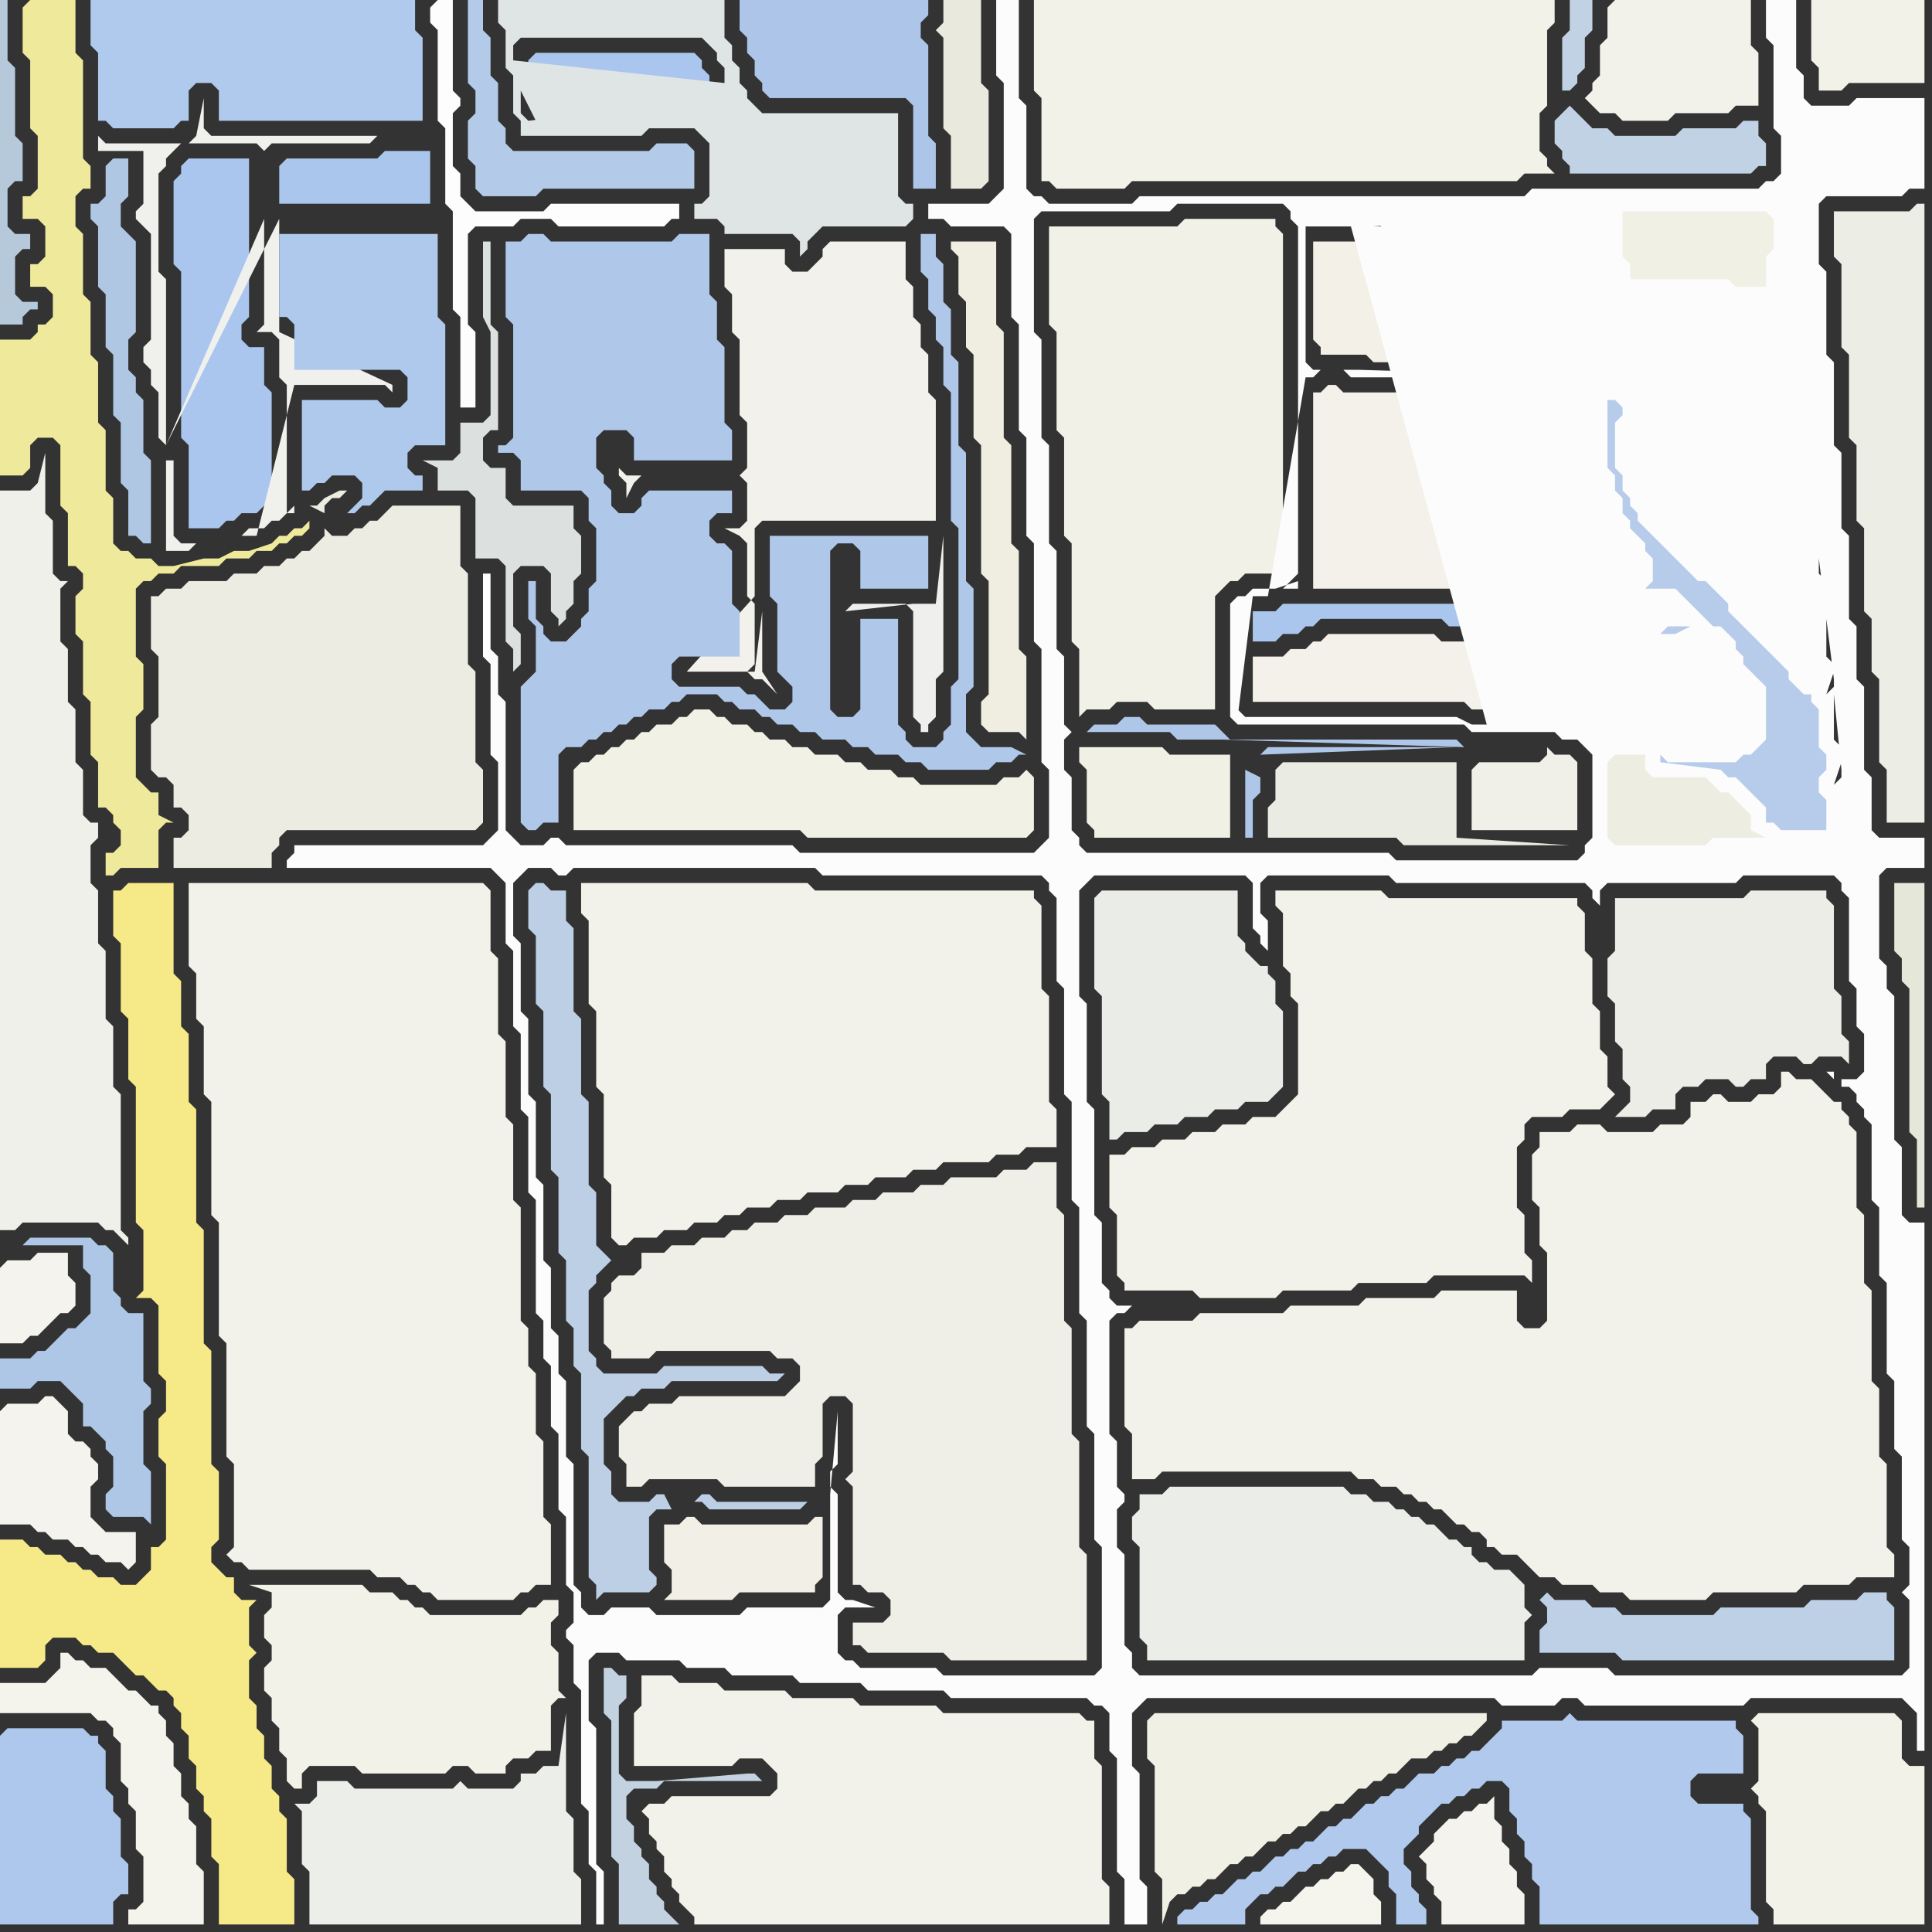 <svg width="256" height="256" xmlns="http://www.w3.org/2000/svg"><rect width="100%" height="100%" fill="#333333" stroke="none"/><script> 
var tempColor;
function hoverPath(evt){
obj = evt.target;
tempColor = obj.getAttribute("fill");
obj.setAttribute("fill","red");
//alert(tempColor);
//obj.setAttribute("stroke","red");}
function recoverPath(evt){
obj = evt.target;
obj.setAttribute("fill", tempColor);
//obj.setAttribute("stroke", tempColor);
}</script><path onmouseover="hoverPath(evt)" onmouseout="recoverPath(evt)" fill="rgb(244,243,237)" d="M  0,168l 0,10 3,0 1,-1 1,0 3,-3 1,0 1,-1 0,-3 -1,-1 0,-3 -4,0 -1,1 -3,0 -1,1Z"/>
<path onmouseover="hoverPath(evt)" onmouseout="recoverPath(evt)" fill="rgb(243,242,232)" d="M  36,212l 0,1 -1,1 0,3 1,1 0,2 -1,1 0,3 1,1 0,3 1,1 0,3 1,1 0,3 1,1 1,0 0,-2 1,-1 6,0 1,1 11,0 1,-1 2,0 1,1 4,0 0,-1 1,-1 2,0 1,-1 2,0 0,-6 1,-1 1,0 -1,-1 0,-5 -1,-1 0,-3 1,-1 0,-2 -2,0 -1,1 -1,0 -1,1 -12,0 -1,-1 -1,0 -1,-1 -1,0 -1,-1 -3,0 -1,-1 -15,0 3,1Z"/>
<path onmouseover="hoverPath(evt)" onmouseout="recoverPath(evt)" fill="rgb(170,198,238)" d="M  70,8l 0,2 1,1 0,3 11,0 1,-1 10,0 1,-1 0,-2 -1,-1 0,-1 -1,-1 -21,0 -1,1Z"/>
<path onmouseover="hoverPath(evt)" onmouseout="recoverPath(evt)" fill="rgb(239,239,232)" d="M  83,188l 0,0 -1,1 0,4 1,1 0,3 2,0 1,-1 9,0 1,1 12,0 0,-3 1,-1 0,-7 1,-1 2,0 1,1 0,9 -1,1 1,1 0,13 1,0 1,1 2,0 1,1 0,2 -1,1 -4,0 0,3 1,0 1,1 10,0 1,1 18,0 0,-14 -1,-1 0,-14 -1,-1 0,-14 -1,-1 0,-14 -1,-1 0,-6 -3,0 -1,1 -3,0 -1,1 -6,0 -1,1 -3,0 -1,1 -4,0 -1,1 -3,0 -1,1 -4,0 -1,1 -3,0 -1,1 -3,0 -1,1 -2,0 -1,1 -3,0 -1,1 -3,0 -1,1 -3,0 0,2 -1,1 -2,0 -1,1 0,1 -1,1 0,6 1,1 0,1 5,0 1,-1 15,0 1,1 2,0 1,1 0,2 -1,1 -1,1 -14,0 -1,1 -3,0 -1,1 -1,0 -1,1Z"/>
<path onmouseover="hoverPath(evt)" onmouseout="recoverPath(evt)" fill="rgb(243,242,234)" d="M  85,240l 0,0 1,1 0,2 1,1 0,1 1,1 0,2 1,1 0,1 1,1 0,1 1,1 1,1 0,1 55,0 0,-5 -1,-1 0,-15 -1,-1 0,-5 -1,0 -1,-1 -18,0 -1,-1 -10,0 -1,-1 -8,0 -1,-1 -8,0 -1,-1 -5,0 -1,-1 -4,0 0,4 -1,1 0,7 13,0 1,-1 3,0 1,1 1,1 0,2 -1,1 -13,0 -1,1 -2,0 -1,1Z"/>
<path onmouseover="hoverPath(evt)" onmouseout="recoverPath(evt)" fill="rgb(239,238,224)" d="M  127,32l -1,0 0,1 1,1 0,5 1,1 0,6 1,1 0,11 1,1 0,17 1,1 0,15 -1,1 0,3 1,1 4,0 1,1 0,-11 -1,-1 0,-13 -1,-1 0,-13 -1,-1 0,-14 -1,-1 0,-11Z"/>
<path onmouseover="hoverPath(evt)" onmouseout="recoverPath(evt)" fill="rgb(242,241,232)" d="M  139,32l 0,11 1,1 0,13 1,1 0,13 1,1 0,13 1,1 0,9 1,-1 3,0 1,-1 4,0 1,1 8,0 0,-15 1,-1 1,-1 1,0 1,-1 4,0 1,-1 0,-44 -1,-1 0,-1 -12,0 -1,1 -17,0Z"/>
<path onmouseover="hoverPath(evt)" onmouseout="recoverPath(evt)" fill="rgb(234,236,232)" d="M  145,120l 0,11 1,1 0,13 1,1 0,5 1,0 1,-1 3,0 1,-1 3,0 1,-1 3,0 1,-1 3,0 1,-1 3,0 1,-1 1,-1 0,-10 -1,-1 0,-3 -1,-1 0,-1 -1,0 -1,-1 -1,-1 0,-1 -1,-1 0,-6 -18,0 -1,1Z"/>
<path onmouseover="hoverPath(evt)" onmouseout="recoverPath(evt)" fill="rgb(243,241,233)" d="M  167,87l -1,0 0,6 28,0 1,1 8,0 1,1 13,0 1,1 10,0 1,1 0,2 1,-1 1,0 1,-1 0,-5 -1,-1 0,0 -1,-1 -1,-1 0,-1 -1,-1 0,-1 -1,-1 -3,0 -1,1 -6,0 -1,-1 0,-2 1,-1 2,0 1,-1 2,0 -1,-1 -7,0 -1,-1 0,-2 1,-1 3,0 0,-1 -1,-1 0,-1 -1,-1 -1,-1 0,-1 -1,-1 0,-2 -1,-1 0,-2 -1,-1 0,-11 -33,0 -1,-1 -1,0 -1,1 -1,0 0,26 25,0 1,1 1,0 1,1 2,0 1,1 1,0 1,1 1,0 1,1 1,0 1,1 1,0 1,1 0,3 -1,1 -2,0 -1,1 -2,0 -1,-1 -3,0 -1,-1 -2,0 -1,-1 -1,0 -1,-1 -1,0 -1,-1 -4,0 -1,-1 -14,0 -1,1 -1,0 -1,1 -2,0 -1,1Z"/>
<path onmouseover="hoverPath(evt)" onmouseout="recoverPath(evt)" fill="rgb(189,208,230)" d="M  204,212l 0,0 1,1 0,2 -1,1 0,3 10,0 1,1 36,0 0,-7 -1,-1 0,-1 -3,0 -1,1 -6,0 -1,1 -11,0 -1,1 -12,0 -1,-1 -3,0 -1,-1 -4,0 -1,-1 -1,1Z"/>
<path onmouseover="hoverPath(evt)" onmouseout="recoverPath(evt)" fill="rgb(240,240,234)" d="M  0,81l 0,82 2,0 1,-1 10,0 1,1 1,0 1,1 1,1 0,-1 -1,-1 0,-18 -1,-1 0,-8 -1,-1 0,-9 -1,-1 0,-7 -1,-1 0,-5 1,-1 0,-2 -1,0 -1,-1 0,-6 -1,-1 0,-7 -1,-1 0,-7 -1,-1 0,-7 1,-1 -1,0 -1,-1 0,-7 -1,-1 0,-8 -1,4 0,0 -1,1 -4,0Z"/>
<path onmouseover="hoverPath(evt)" onmouseout="recoverPath(evt)" fill="rgb(174,199,231)" d="M  1,180l -1,0 0,4 4,0 1,-1 3,0 1,1 1,1 1,1 0,3 1,0 1,1 1,1 0,1 1,1 0,4 -1,1 0,2 1,1 4,0 1,1 0,-7 -1,-1 0,-7 1,-1 0,-2 -1,-1 0,-9 -2,0 -1,-1 0,-1 -1,-1 0,-5 -1,-1 -1,0 -1,-1 -8,0 -1,1 8,0 0,3 1,1 0,5 -1,1 -1,1 -1,0 -1,1 -1,1 -1,1 -1,0 -1,1Z"/>
<path onmouseover="hoverPath(evt)" onmouseout="recoverPath(evt)" fill="rgb(239,233,156)" d="M  3,1l 0,6 1,1 0,9 1,1 0,7 -1,1 -1,0 0,3 2,0 1,1 0,4 -1,1 -1,0 0,3 2,0 1,1 0,3 -1,1 -1,0 0,1 -1,1 -4,0 0,18 3,0 1,-1 0,-3 1,-1 2,0 1,1 0,8 1,1 0,7 1,0 1,1 0,2 -1,1 0,5 1,1 0,7 1,1 0,7 1,1 0,6 1,0 1,1 0,1 1,1 0,2 -1,1 -1,0 0,3 1,0 1,-1 5,0 0,-5 1,-1 1,0 -2,-1 0,-3 -1,0 -1,-1 -1,-1 0,-8 1,-1 0,-6 -1,-1 0,-9 1,-1 1,0 1,-1 2,0 1,-1 5,0 1,-1 3,0 1,-1 2,0 1,-1 1,0 1,-1 1,0 1,-1 0,-1 -1,1 -1,0 -1,1 -1,0 -1,1 -3,1 -2,0 -2,1 -2,0 -4,1 -2,0 -1,-1 -2,0 -1,-1 -1,0 -1,-1 0,-6 -1,-1 0,-8 -1,-1 0,-8 -1,-1 0,-7 -1,-1 0,-8 -1,-1 0,-4 1,-1 1,0 0,-3 -1,-1 0,-13 -1,-1 0,-7 -6,0 -1,1Z"/>
<path onmouseover="hoverPath(evt)" onmouseout="recoverPath(evt)" fill="rgb(237,236,227)" d="M  40,110l 23,0 1,-1 0,-7 -1,-1 0,-12 -1,-1 0,-12 -1,-1 0,-8 -9,0 -1,1 0,0 -1,1 -1,0 -1,1 -1,0 -1,1 -2,0 -1,-1 0,1 -1,1 -1,1 -1,0 -1,1 -1,0 -1,1 -2,0 -1,1 -3,0 -1,1 -5,0 -1,1 -2,0 -1,1 -1,0 0,7 1,1 0,8 -1,1 0,6 1,1 1,0 1,1 0,3 1,0 1,1 0,2 -1,1 -1,0 0,4 13,0 0,-2 1,-1 0,-1 1,-1 2,0 3,-42 0,-1 1,-1 1,0 1,-1 -1,0 -2,1 -1,1 -1,0 2,1 -3,42Z"/>
<path onmouseover="hoverPath(evt)" onmouseout="recoverPath(evt)" fill="rgb(253,253,253)" d="M  57,1l 0,2 1,1 0,12 1,1 0,10 1,1 0,13 1,1 0,12 2,0 0,-10 -1,-1 0,-12 1,-1 5,0 1,-1 4,0 1,1 14,0 1,-1 1,0 0,-2 -17,0 -1,1 -9,0 -1,-1 -1,-1 0,-3 -1,-1 0,-7 1,-1 0,-1 -1,-1 0,-12 -2,0 -1,1Z"/>
<path onmouseover="hoverPath(evt)" onmouseout="recoverPath(evt)" fill="rgb(179,202,232)" d="M  71,20l -3,0 -1,-1 0,-2 -1,-1 0,-5 -1,-1 0,-5 -1,-1 0,-4 -2,0 0,11 1,1 0,3 -1,1 0,5 1,1 0,3 1,1 7,0 1,-1 20,0 0,-5 -1,-1 -4,0 -1,1Z"/>
<path onmouseover="hoverPath(evt)" onmouseout="recoverPath(evt)" fill="rgb(223,228,228)" d="M  94,21l 0,5 -1,1 -1,0 0,2 3,0 1,1 0,1 9,0 1,1 0,2 1,-1 0,-1 1,-1 1,-1 11,0 1,-1 0,-2 -1,0 -1,-1 0,-11 -18,0 -1,-1 -1,-1 0,-1 -1,-1 0,-2 -1,-1 0,-2 -1,-1 0,-5 -30,0 0,3 1,1 0,5 1,1 0,5 1,1 0,2 16,0 1,-1 6,0 1,1 1,1 0,2 -24,-5 -1,-1 0,-3 2,4 12,0 1,-1 10,0 1,-1 1,-1 0,0 -26,3 24,5 -26,-13 0,-2 1,-1 24,0 1,1 1,1 0,1 1,1 0,2 -28,-3 26,13Z"/>
<path onmouseover="hoverPath(evt)" onmouseout="recoverPath(evt)" fill="rgb(172,197,232)" d="M  120,0l -22,0 0,4 1,1 0,2 1,1 0,2 1,1 0,1 1,1 18,0 1,1 0,11 3,0 0,-6 -1,-1 0,-12 -1,-1 0,-2 1,-1 0,-2Z"/>
<path onmouseover="hoverPath(evt)" onmouseout="recoverPath(evt)" fill="rgb(243,242,233)" d="M  138,0l -1,0 0,12 1,1 0,11 1,0 1,1 9,0 1,-1 51,0 1,-1 4,0 -1,-1 0,-1 -1,-1 0,-5 1,-1 0,-10 1,-1 0,-3Z"/>
<path onmouseover="hoverPath(evt)" onmouseout="recoverPath(evt)" fill="rgb(243,242,234)" d="M  149,153l -2,0 0,7 1,1 0,8 1,1 0,1 9,0 1,1 10,0 1,-1 9,0 1,-1 9,0 1,-1 12,0 1,1 0,-3 -1,-1 0,-5 -1,-1 0,-8 1,-1 0,-2 1,-1 4,0 1,-1 4,0 1,-1 1,-1 -1,-1 0,-4 -1,-1 0,-5 -1,-1 0,-6 -1,-1 0,-5 -1,-1 0,-1 -25,0 -1,-1 -14,0 0,2 1,1 0,7 1,1 0,3 1,1 0,12 -1,1 -1,1 -1,1 -3,0 -1,1 -3,0 -1,1 -3,0 -1,1 -3,0 -1,1 -3,0 -1,1Z"/>
<path onmouseover="hoverPath(evt)" onmouseout="recoverPath(evt)" fill="rgb(243,242,234)" d="M  150,176l -1,0 0,13 1,1 0,6 3,0 1,-1 25,0 1,1 2,0 1,1 2,0 1,1 1,0 1,1 1,0 1,1 1,0 1,1 1,1 1,0 1,1 1,0 1,1 0,1 1,0 1,1 2,0 1,1 1,1 1,1 2,0 1,1 4,0 1,1 3,0 1,1 10,0 1,-1 11,0 1,-1 6,0 1,-1 5,0 0,-3 -1,-1 0,-11 -1,-1 0,-9 -1,-1 0,-12 -1,-1 0,-9 -1,-1 0,-10 -1,-1 0,-1 -1,-1 0,-1 -1,0 -1,-1 -1,-1 -1,-1 -2,0 -1,-1 -1,0 0,2 -1,1 -2,0 -1,1 -3,0 -1,-1 -1,0 -1,1 -2,0 0,2 -1,1 -3,0 -1,1 -6,0 -1,-1 -3,0 -1,1 -4,0 0,2 -1,1 0,6 1,1 0,5 1,1 0,9 -1,1 -2,0 -1,-1 0,-4 -10,0 -1,1 -9,0 -1,1 -9,0 -1,1 -11,0 -1,1 -7,0 -1,1Z"/>
<path onmouseover="hoverPath(evt)" onmouseout="recoverPath(evt)" fill="rgb(242,240,231)" d="M  175,32l -1,0 0,13 1,1 0,1 6,0 1,1 29,0 0,-3 -1,-1 0,-1 -6,0 -1,1 -15,0 -1,-1 0,-2 1,-1 9,0 1,-1 10,0 1,-1 0,-6 -1,-1 0,-2 -23,0 0,2 -1,1Z"/>
<path onmouseover="hoverPath(evt)" onmouseout="recoverPath(evt)" fill="rgb(243,242,234)" d="M  213,1l 0,4 -1,1 0,4 -1,1 0,1 -1,1 1,1 1,1 2,0 1,1 6,0 1,-1 7,0 1,-1 3,0 0,-7 -1,-1 0,-6 -18,0 -1,1Z"/>
<path onmouseover="hoverPath(evt)" onmouseout="recoverPath(evt)" fill="rgb(243,241,232)" d="M  218,52l -2,0 1,1 0,3 -1,1 0,4 1,1 0,2 1,1 0,1 1,1 0,1 1,1 1,1 1,1 1,1 1,1 1,1 1,1 1,0 1,1 1,1 1,1 1,1 0,1 1,1 1,1 1,1 1,1 1,1 1,1 1,1 1,1 0,1 1,1 1,0 0,-1 -1,-1 0,-10 -1,-1 0,-10 -1,-1 0,-10 -1,-1 0,-9 -1,-1 0,-3 -1,1 -4,0 -1,-1 -8,0 -1,1 -3,0 -1,1 -1,0 0,3 5,0 1,1 0,2 -1,1 -2,0 -1,1Z"/>
<path onmouseover="hoverPath(evt)" onmouseout="recoverPath(evt)" fill="rgb(182,201,219)" d="M  0,10l 0,33 3,0 0,-1 1,-1 1,0 0,-1 -2,0 -1,-1 0,-5 1,-1 1,0 0,-2 -2,0 -1,-1 0,-5 1,-1 1,0 0,-5 -1,-1 0,-9 -1,-1 0,-8 -1,0Z"/>
<path onmouseover="hoverPath(evt)" onmouseout="recoverPath(evt)" fill="rgb(246,233,135)" d="M  0,206l 0,15 5,0 1,-1 0,-2 1,-1 3,0 1,1 1,0 1,1 2,0 1,1 1,1 1,1 1,0 1,1 1,1 1,0 1,1 0,1 1,1 0,2 1,1 0,3 1,1 0,3 1,1 0,2 1,1 0,5 1,1 0,8 10,0 0,-6 -1,-1 0,-7 -1,-1 0,-2 -1,-1 0,-3 -1,-1 0,-3 -1,-1 0,-3 -1,-1 0,-5 1,-1 -1,-1 0,-5 1,-1 -2,0 -1,-1 0,-2 -1,0 -1,-1 -1,-1 0,-2 1,-1 0,-9 -1,-1 0,-15 -1,-1 0,-15 -1,-1 0,-15 -1,-1 0,-9 -1,-1 0,-6 -1,-1 0,-12 -6,0 -1,1 -1,0 0,6 1,1 0,9 1,1 0,8 1,1 0,18 1,1 0,8 -1,1 2,0 1,1 0,9 1,1 0,4 -1,1 0,5 1,1 0,10 -1,1 -1,0 0,3 -1,1 -1,1 -2,0 -1,-1 -2,0 -1,-1 -1,0 -1,-1 -1,0 -1,-1 -2,0 -1,-1 -1,0 -1,-1 -3,0Z"/>
<path onmouseover="hoverPath(evt)" onmouseout="recoverPath(evt)" fill="rgb(174,200,237)" d="M  0,230l 0,25 15,0 0,-3 1,-1 1,0 0,-4 -1,-1 0,-5 -1,-1 0,-2 -1,-1 0,-5 -1,-1 0,-1 -1,0 -1,-1 -10,0 -1,1Z"/>
<path onmouseover="hoverPath(evt)" onmouseout="recoverPath(evt)" fill="rgb(170,198,238)" d="M  24,46l 0,12 1,1 0,11 4,0 1,-1 1,0 1,-1 2,0 1,-1 1,0 0,-15 -1,-1 0,-5 -2,0 -1,-1 0,-2 1,-1 0,-21 -8,0 -1,1 0,1 -1,1 0,11 1,1Z"/>
<path onmouseover="hoverPath(evt)" onmouseout="recoverPath(evt)" fill="rgb(244,243,236)" d="M  26,255l 1,0 0,-7 -1,-1 0,-5 -1,-1 0,-2 -1,-1 0,-3 -1,-1 0,-3 -1,-1 0,-2 -1,-1 0,-1 -1,0 -2,-2 -1,0 -1,-1 -1,-1 -1,-1 -2,0 -1,-1 -1,0 -1,-1 -1,0 0,2 -1,1 -1,1 -6,0 0,4 12,0 1,1 1,0 1,1 0,1 1,1 0,5 1,1 0,2 1,1 0,5 1,1 0,6 -1,1 -1,0 0,2Z"/>
<path onmouseover="hoverPath(evt)" onmouseout="recoverPath(evt)" fill="rgb(171,198,236)" d="M  37,22l 0,5 20,0 0,-7 -6,0 -1,1 -12,0 -1,1Z"/>
<path onmouseover="hoverPath(evt)" onmouseout="recoverPath(evt)" fill="rgb(242,241,230)" d="M  76,102l 0,8 30,0 1,1 29,0 1,-1 0,-7 -1,-1 0,0 -1,1 -2,0 -1,1 -10,0 -1,-1 -2,0 -1,-1 -3,0 -1,-1 -2,0 -1,-1 -3,0 -1,-1 -2,0 -1,-1 -2,0 -1,-1 -1,0 -1,-1 -2,0 -1,-1 -1,0 -1,-1 -2,0 -1,1 -1,0 -1,1 -2,0 -1,1 -1,0 -1,1 -1,0 -1,1 -1,0 -1,1 -1,0 -1,1 -1,0 -1,1Z"/>
<path onmouseover="hoverPath(evt)" onmouseout="recoverPath(evt)" fill="rgb(194,210,224)" d="M  82,250l 0,5 8,0 -1,-1 0,0 -1,-1 0,-1 -1,-1 0,-1 -1,-1 0,-2 -1,-1 0,-1 -1,-1 0,-2 -1,-1 0,-3 1,-1 3,0 1,-1 13,0 -1,-1 -1,0 -12,1 -4,0 -1,-1 0,-9 1,-1 0,-3 -1,0 -1,-1 -1,0 0,6 1,1 0,18 1,1Z"/>
<path onmouseover="hoverPath(evt)" onmouseout="recoverPath(evt)" fill="rgb(242,241,235)" d="M  98,46l 0,9 1,1 0,6 -1,1 0,0 1,1 0,5 -1,1 -2,0 2,1 0,0 1,1 0,7 1,1 0,8 -1,1 0,0 1,1 1,0 1,1 1,1 -2,-3 0,-8 -1,8 -9,0 9,-10 0,-9 1,-1 23,0 0,-16 -1,-1 0,-5 -1,-1 0,-3 -1,-1 0,-4 -1,-1 0,-5 -10,0 -1,1 0,1 -1,1 -1,1 -2,0 -1,-1 0,-2 -8,0 0,5 1,1 0,5 1,1 0,1 -13,17 -2,0 -1,-1 0,1 1,1 0,2 1,-2 1,-1 13,-17Z"/>
<path onmouseover="hoverPath(evt)" onmouseout="recoverPath(evt)" fill="rgb(239,240,237)" d="M  112,81l 0,0 1,-1 7,0 1,1 0,14 1,1 0,1 1,0 0,-1 1,-1 0,-5 1,-1 0,-18 -1,9 -3,0 -9,1Z"/>
<path onmouseover="hoverPath(evt)" onmouseout="recoverPath(evt)" fill="rgb(241,240,228)" d="M  144,106l 0,3 1,1 0,1 18,0 0,-11 -8,0 -1,-1 -11,0 0,2 1,1Z"/>
<path onmouseover="hoverPath(evt)" onmouseout="recoverPath(evt)" fill="rgb(234,237,232)" d="M  151,200l 0,0 -1,1 0,3 1,1 0,12 1,1 0,2 50,0 0,-5 1,-1 -1,-1 0,-3 -1,-1 -1,-1 -2,0 -1,-1 -1,0 -1,-1 0,-1 -1,0 -1,-1 -1,0 -1,-1 -1,-1 -1,0 -1,-1 -1,0 -1,-1 -1,0 -1,-1 -2,0 -1,-1 -2,0 -1,-1 -23,0 -1,1 -3,0Z"/>
<path onmouseover="hoverPath(evt)" onmouseout="recoverPath(evt)" fill="rgb(241,240,229)" d="M  152,230l 0,3 1,1 0,14 1,1 0,6 1,-3 1,-1 1,0 1,-1 1,0 1,-1 1,0 2,-2 1,0 1,-1 1,0 1,-1 1,-1 1,0 1,-1 1,0 1,-1 1,0 1,-1 1,-1 1,0 1,-1 1,0 1,-1 1,-1 1,0 1,-1 1,0 1,-1 1,0 1,-1 1,-1 2,0 1,-1 1,0 1,-1 1,0 1,-1 1,0 1,-1 1,-1 0,-1 -44,0 -1,1Z"/>
<path onmouseover="hoverPath(evt)" onmouseout="recoverPath(evt)" fill="rgb(176,201,237)" d="M  156,254l 0,1 9,0 0,-2 1,-1 1,-1 1,0 1,-1 1,0 1,-1 1,-1 1,0 1,-1 1,0 1,-1 1,0 1,-1 3,0 1,1 1,1 1,1 0,2 1,1 0,4 4,0 0,-2 -1,-1 0,-1 -1,-1 0,-2 -1,-1 0,-2 1,-1 1,-1 0,-1 1,-1 1,-1 1,-1 1,0 1,-1 1,0 1,-1 1,0 1,-1 2,0 1,1 0,3 1,1 0,2 1,1 0,2 1,1 0,2 1,1 0,5 29,0 0,-1 -1,-1 0,-12 -1,-1 0,-1 -6,0 -1,-1 0,-2 1,-1 6,0 0,-5 -1,-1 0,-1 -21,0 -1,-1 -1,1 -8,0 0,1 -1,1 -1,1 -1,1 -1,0 -1,1 -1,0 -1,1 -1,0 -1,1 -2,0 -1,1 -1,1 -1,0 -1,1 -1,0 -1,1 -1,0 -1,1 -1,1 -1,0 -1,1 -1,0 -1,1 -1,1 -1,0 -1,1 -1,0 -1,1 -1,0 -1,1 -1,1 -1,0 -1,1 -1,0 -1,1 -1,1 -1,0 -1,1 -1,0 -1,1 -1,0 -1,1Z"/>
<path onmouseover="hoverPath(evt)" onmouseout="recoverPath(evt)" fill="rgb(171,198,236)" d="M  167,81l -1,0 0,4 3,0 1,-1 2,0 1,-1 1,0 1,-1 16,0 1,1 4,0 1,1 1,0 1,1 1,0 1,1 2,0 1,1 3,0 1,1 1,-1 2,0 0,-1 -1,0 -1,-1 -1,0 -1,-1 -1,0 -1,-1 -1,0 -1,-1 -2,0 -1,-1 -1,0 -1,-1 -28,0 -1,1Z"/>
<path onmouseover="hoverPath(evt)" onmouseout="recoverPath(evt)" fill="rgb(245,244,237)" d="M  167,254l 0,1 16,0 0,-3 -1,-1 0,-2 -1,-1 -1,-1 -1,0 -1,1 -1,0 -1,1 -1,0 -1,1 -1,0 -1,1 -1,1 -1,0 -1,1 -1,0 -1,1Z"/>
<path onmouseover="hoverPath(evt)" onmouseout="recoverPath(evt)" fill="rgb(234,235,227)" d="M  169,102l 0,4 -1,1 0,4 17,0 1,1 22,0 -15,-1 0,-10 -23,0 -1,1Z"/>
<path onmouseover="hoverPath(evt)" onmouseout="recoverPath(evt)" fill="rgb(244,243,237)" d="M  191,242l -1,1 0,1 -1,1 -1,1 1,1 0,2 1,1 0,1 1,1 0,3 11,0 0,-4 -1,-1 0,-2 -1,-1 0,-2 -1,-1 0,-2 -1,-1 0,-3 -1,1 -1,0 -1,1 -1,0 -1,1 -1,0 -1,1Z"/>
<path onmouseover="hoverPath(evt)" onmouseout="recoverPath(evt)" fill="rgb(240,240,233)" d="M  195,102l 0,8 14,0 0,-9 -1,-1 -2,0 -1,-1 0,1 -1,1 -8,0 -1,1Z"/>
<path onmouseover="hoverPath(evt)" onmouseout="recoverPath(evt)" fill="rgb(173,199,234)" d="M  210,30l 0,0 1,1 0,8 -1,1 -1,1 2,0 1,1 0,1 1,1 0,3 1,0 0,-4 1,-1 1,0 1,-1 3,0 1,-1 10,0 1,1 2,0 1,-1 1,0 0,-5 -2,5 -2,0 -4,-1 -13,0 -1,-1 0,-2 -1,-1 0,-6 -2,0 -1,1 -7,11 -4,0 -1,1 4,0 1,-1 7,-11Z"/>
<path onmouseover="hoverPath(evt)" onmouseout="recoverPath(evt)" fill="rgb(242,242,232)" d="M  233,230l 0,6 -1,1 0,0 1,1 0,1 1,1 0,12 1,1 0,2 20,0 0,-21 -2,0 -1,-1 0,-5 -1,-1 -18,0 -1,1 0,0 1,1Z"/>
<path onmouseover="hoverPath(evt)" onmouseout="recoverPath(evt)" fill="rgb(252,252,252)" d="M  252,222l -38,0 -1,-1 -9,0 -1,1 -52,0 -1,-1 0,-2 -1,-1 0,-12 -1,-1 0,-5 1,-1 0,-1 -1,-1 0,-6 -1,-1 0,-15 1,-1 1,0 1,-1 -2,0 -1,-1 0,-1 -1,-1 0,-8 -1,-1 0,-14 -1,-1 0,-13 -1,-1 0,-14 1,-1 1,-1 20,0 1,1 0,6 1,1 0,1 1,1 0,-4 -1,-1 0,-4 1,-1 16,0 1,1 25,0 1,1 0,1 1,1 0,-2 1,-1 17,0 1,-1 12,0 1,1 0,1 1,1 0,11 1,1 0,5 1,1 0,5 -1,1 -2,0 0,1 1,0 1,1 0,1 1,1 0,1 1,1 0,10 1,1 0,9 1,1 0,12 1,1 0,9 1,1 0,11 1,1 0,5 -1,1 1,1 0,9 -1,1 -9,-79 0,-1 -1,0 1,1 9,79 3,-1 0,-59 -2,0 -1,-1 0,-9 -1,-1 0,-19 -1,-1 0,-3 -1,-1 0,-11 1,-1 5,0 0,-4 -6,0 -1,-1 0,-7 -1,-1 0,-11 -1,-1 0,-7 -1,-1 0,-11 -1,-1 0,-10 -1,-1 0,-11 -1,-1 0,-11 -1,-1 0,-8 1,-1 10,0 1,-1 2,0 0,-12 -9,0 -1,1 -5,0 -1,-1 0,-3 -1,-1 0,-9 -4,0 0,5 1,1 0,11 1,1 0,5 -1,1 -1,0 -1,1 -30,0 -1,1 -51,0 -1,1 -11,0 -1,-1 -1,0 -1,-1 0,-11 -1,-1 0,-13 -3,0 0,10 1,1 0,14 -1,1 -1,1 -8,0 0,2 2,0 1,1 7,0 1,1 0,11 1,1 0,14 1,1 0,13 1,1 0,13 1,1 0,15 1,1 0,9 -1,1 -1,1 -31,0 -1,-1 -30,0 -1,-1 -1,0 -1,1 -3,0 -1,-1 -1,-1 0,-17 -1,-1 0,-5 -1,-1 0,-10 -1,0 0,11 1,1 0,12 1,1 0,9 -1,1 -1,1 -25,0 0,1 -1,1 0,1 27,0 1,1 1,1 0,8 1,1 0,10 1,1 0,10 1,1 0,10 1,1 0,15 1,1 0,5 1,1 0,8 1,1 0,10 1,1 0,9 1,1 0,4 -1,1 0,1 1,1 0,5 1,1 0,15 1,1 0,7 1,1 0,7 1,0 0,-7 -1,-1 0,-18 -1,-1 0,-8 1,-1 3,0 1,1 7,0 1,1 5,0 1,1 8,0 1,1 8,0 1,1 10,0 1,1 18,0 1,1 1,0 1,1 0,5 1,1 0,15 1,1 0,6 3,0 0,-5 -1,-1 0,-14 -1,-1 0,-7 1,-1 1,-1 46,0 1,1 7,0 1,-1 2,0 1,1 21,0 1,-1 20,0 1,1 1,1 0,5 1,0 0,-11 -3,1 -175,-9 0,-2 -1,-1 0,-16 -1,-1 0,-10 -1,-1 0,-5 -1,-1 0,-8 -1,-1 0,-10 -1,-1 0,-10 -1,-1 0,-10 -1,-1 0,-9 -1,-1 0,-7 1,-1 1,-1 3,0 1,1 1,0 1,-1 32,0 1,1 29,0 1,1 0,1 1,1 0,11 1,1 0,14 1,1 0,13 1,1 0,14 1,1 0,14 1,1 0,14 1,1 0,16 -1,1 -20,0 -1,-1 -10,0 -1,-1 -1,0 -1,-1 0,-5 1,-1 4,0 -3,-1 -1,0 -1,-1 0,-13 -1,-1 0,-2 1,-1 0,-7 -1,11 0,14 -1,1 -10,0 -1,1 -11,0 -1,-1 -5,0 -1,1 -2,0 -1,-1 175,9 -114,-194 17,0 1,-1 14,0 1,1 0,1 1,1 0,46 -1,1 -1,1 2,0 0,-1 -3,1 -3,0 -1,1 -1,0 -1,1 0,15 1,1 30,0 1,1 11,0 1,1 2,0 1,1 1,1 0,11 -1,1 0,1 -1,1 -24,0 -1,-1 -40,0 -1,-1 0,-1 -1,-1 0,-7 -1,-1 0,-4 1,-1 -1,-1 0,-9 -1,-1 0,-13 -1,-1 0,-13 -1,-1 0,-13 -1,-1 0,-15 1,-1 114,194 -41,-110 0,0 1,1 1,1 14,0 1,-1 7,0 1,-1 7,0 1,-1 0,0 -33,1 41,110 -8,-112 0,0 8,112 -8,-120 0,1 -1,1 1,-3 0,-2 -1,-1 0,-6 1,10 8,120 -9,-132 0,1 -1,1 1,-3 0,-1 -1,-1 0,-10 -1,-1 0,-10 -1,-1 0,-10 -1,-1 0,-9 -1,-1 0,-10 -1,-1 0,-5 -1,-1 -1,-1 0,0 8,64 9,132 -18,-196 -20,0 -1,1 -29,0 -1,1 0,2 -1,0 52,-4 18,196 -40,-123 1,-1 8,0 1,1 5,0 0,-1 -5,0 -6,-1 -9,0 5,2 40,123 -55,-126 -2,0 -2,-1 -28,0 -1,-1 0,1 2,-16 2,0 5,-29 1,0 1,-1 3,0 1,1 33,0 1,1 1,0 1,-1 2,0 1,-1 -5,0 0,1 -33,-1 -6,0 -1,-1 0,-18 6,0 18,66 55,126Z"/>
<path onmouseover="hoverPath(evt)" onmouseout="recoverPath(evt)" fill="rgb(244,243,237)" d="M  0,187l 0,15 4,0 1,1 1,0 1,1 2,0 1,1 1,0 1,1 1,0 1,1 2,0 1,1 1,-1 0,-4 -4,0 -1,-1 -1,-1 0,-4 1,-1 0,-2 -1,-1 0,-1 -1,-1 -1,0 -1,-1 0,-3 -1,-1 -1,-1 -1,0 -1,1 -4,0 -1,1Z"/>
<path onmouseover="hoverPath(evt)" onmouseout="recoverPath(evt)" fill="rgb(176,199,227)" d="M  14,39l 0,7 1,1 0,8 1,1 0,8 1,1 0,6 1,0 1,1 1,0 0,-11 -1,-1 0,-7 -1,-1 0,-2 -1,-1 0,-4 1,-1 0,-12 -1,-1 -1,-1 0,-3 1,-1 0,-5 -2,0 -1,1 0,4 -1,1 -1,0 0,2 1,1 0,8 1,1Z"/>
<path onmouseover="hoverPath(evt)" onmouseout="recoverPath(evt)" fill="rgb(240,241,236)" d="M  22,59l 0,-22 -1,-1 0,-13 1,-1 0,-1 1,-1 1,-1 -10,0 -1,-1 0,2 6,0 0,7 -1,1 0,1 1,1 1,1 0,14 -1,1 0,2 1,1 0,2 1,1 0,6 1,1 3,-40 9,0 1,1 0,0 1,-1 13,0 1,-1 -22,0 -1,-1 0,-4 -1,5 -1,1 -3,40 1,2 -1,0 0,12 3,0 1,-1 -2,0 -1,-1 0,-10 -1,-2 13,-30 0,14 -1,1 2,0 1,1 0,5 1,1 0,17 1,0 0,-1 -2,2 -1,0 -1,1 -2,0 -1,1 2,0 5,-20 12,0 1,1 0,-1 -15,-7 0,-15Z"/>
<path onmouseover="hoverPath(evt)" onmouseout="recoverPath(evt)" fill="rgb(242,241,234)" d="M  25,119l 0,9 1,1 0,6 1,1 0,9 1,1 0,15 1,1 0,15 1,1 0,15 1,1 0,11 -1,1 1,1 1,0 1,1 16,0 1,1 3,0 1,1 1,0 1,1 1,0 1,1 10,0 1,-1 1,0 1,-1 2,0 0,-8 -1,-1 0,-10 -1,-1 0,-8 -1,-1 0,-5 -1,-1 0,-15 -1,-1 0,-10 -1,-1 0,-10 -1,-1 0,-10 -1,-1 0,-8 -1,-1 -39,0Z"/>
<path onmouseover="hoverPath(evt)" onmouseout="recoverPath(evt)" fill="rgb(176,202,237)" d="M  28,11l 0,0 1,1 0,4 27,0 0,-11 -1,-1 0,-4 -43,0 0,6 1,1 0,9 1,0 1,1 8,0 1,-1 1,0 0,-4 1,-1Z"/>
<path onmouseover="hoverPath(evt)" onmouseout="recoverPath(evt)" fill="rgb(236,238,234)" d="M  40,239l -1,0 1,1 0,7 1,1 0,7 36,0 0,-6 -1,-1 0,-7 -1,-1 0,-13 -1,7 -2,0 -1,1 -2,0 0,1 -1,1 -6,0 -1,-1 -1,1 -13,0 -1,-1 -4,0 0,2 -1,1Z"/>
<path onmouseover="hoverPath(evt)" onmouseout="recoverPath(evt)" fill="rgb(175,201,236)" d="M  47,67l 0,0 -1,1 1,0 1,-1 1,0 1,-1 1,-1 5,0 0,-2 -1,0 -1,-1 0,-2 1,-1 4,0 0,-16 -1,-1 0,-11 -21,0 0,11 1,0 1,1 0,6 14,0 1,1 0,3 -1,1 -2,0 -1,-1 -10,0 0,12 1,0 1,-1 1,0 1,-1 3,0 1,1 0,2 -1,1Z"/>
<path onmouseover="hoverPath(evt)" onmouseout="recoverPath(evt)" fill="rgb(220,225,223)" d="M  67,63l 0,-1 -2,0 -1,-1 0,-3 1,-1 1,0 0,-13 -1,-1 0,-11 -1,0 0,10 1,2 0,11 -1,1 -3,0 0,4 -1,1 -4,0 2,1 0,3 4,0 1,1 0,8 3,0 1,1 0,10 1,1 0,3 1,-1 0,-4 -1,-1 0,-7 1,-1 3,0 1,1 0,5 1,1 0,1 1,-1 0,-1 1,-1 0,-3 1,-1 0,-5 -1,-1 0,-3 -8,0 -1,-1Z"/>
<path onmouseover="hoverPath(evt)" onmouseout="recoverPath(evt)" fill="rgb(175,199,233)" d="M  68,58l 0,0 -1,1 -1,0 0,1 2,0 1,1 0,4 8,0 1,1 0,3 1,1 0,7 -1,1 0,3 -1,1 0,1 -1,1 -1,1 -2,0 -1,-1 0,-1 -1,-1 0,-5 -1,0 0,5 1,1 0,6 -1,1 -1,1 0,18 1,1 1,0 1,-1 2,0 0,-9 1,-1 2,0 1,-1 1,0 1,-1 1,0 1,-1 1,0 1,-1 1,0 1,-1 2,0 1,-1 1,0 1,-1 4,0 1,1 1,0 1,1 2,0 1,1 1,0 1,1 2,0 1,1 2,0 1,1 3,0 1,1 2,0 1,1 3,0 1,1 2,0 1,1 8,0 1,-1 2,0 1,-1 1,0 -2,-1 -4,0 -1,-1 -1,-1 0,-5 1,-1 0,-13 -1,-1 0,-17 -1,-1 0,-11 -1,-1 0,-6 -1,-1 0,-5 -1,-1 0,-3 -2,0 0,5 1,1 0,4 1,1 0,3 1,1 0,5 1,1 0,17 1,1 0,20 -1,1 0,5 -1,1 0,1 -1,1 -3,0 -1,-1 0,-1 -1,-1 0,-14 -5,0 0,12 -1,1 -2,0 -1,-1 0,-21 1,-1 2,0 1,1 0,5 9,0 0,-7 -21,0 0,8 1,1 0,9 1,1 1,1 0,2 -1,1 -2,0 -1,-1 -1,-1 -1,0 -1,-1 -8,0 -1,-1 0,-2 1,-1 8,0 0,-6 -1,-1 0,-7 -1,-1 -1,0 -1,-1 0,-2 1,-1 2,0 0,-3 -11,0 -1,1 0,1 -1,1 -2,0 -1,-1 0,-2 -1,-1 0,-1 -1,-1 0,-4 1,-1 3,0 1,1 0,3 13,0 0,-4 -1,-1 0,-10 -1,-1 0,-5 -1,-1 0,-8 -4,0 -1,1 -16,0 -1,-1 -2,0 -1,1 -2,0 0,10 1,1Z"/>
<path onmouseover="hoverPath(evt)" onmouseout="recoverPath(evt)" fill="rgb(243,242,234)" d="M  77,119l 0,2 1,1 0,11 1,1 0,10 1,1 0,11 1,1 0,7 1,1 1,0 1,-1 3,0 1,-1 3,0 1,-1 3,0 1,-1 2,0 1,-1 3,0 1,-1 3,0 1,-1 4,0 1,-1 3,0 1,-1 4,0 1,-1 3,0 1,-1 6,0 1,-1 3,0 1,-1 4,0 0,-5 -1,-1 0,-14 -1,-1 0,-11 -1,-1 0,-1 -29,0 -1,-1 -30,0Z"/>
<path onmouseover="hoverPath(evt)" onmouseout="recoverPath(evt)" fill="rgb(188,207,229)" d="M  92,199l 1,0 1,1 12,0 1,-1 -12,0 -1,-1 -1,0 -1,1 -3,1 -1,-2 -1,0 -1,1 -4,0 -1,-1 0,-3 -1,-1 0,-6 1,-1 1,-1 1,-1 1,0 1,-1 3,0 1,-1 14,0 1,-1 -2,0 -1,-1 -13,0 -1,1 -7,0 -1,-1 0,-1 -1,-1 0,-8 1,-1 0,-1 1,-1 1,-1 0,0 -1,-1 -1,-1 0,-7 -1,-1 0,-11 -1,-1 0,-10 -1,-1 0,-11 -1,-1 0,-4 -2,0 -1,-1 -1,0 -1,1 0,5 1,1 0,9 1,1 0,10 1,1 0,10 1,1 0,10 1,1 0,8 1,1 0,5 1,1 0,10 1,1 0,16 1,1 0,2 1,-1 6,0 1,-1 0,-1 -1,-1 0,-7 1,-1 2,0 3,-1Z"/>
<path onmouseover="hoverPath(evt)" onmouseout="recoverPath(evt)" fill="rgb(242,240,230)" d="M  104,211l 4,0 0,-1 1,-1 0,-8 -1,0 -1,1 -14,0 -1,-1 -1,0 -1,1 -2,0 0,5 1,1 0,3 -1,1 9,0 1,-1Z"/>
<path onmouseover="hoverPath(evt)" onmouseout="recoverPath(evt)" fill="rgb(233,233,221)" d="M  125,11l 0,6 1,1 0,7 4,0 1,-1 0,-12 -1,-1 0,-11 -5,0 0,3 -1,1 1,1Z"/>
<path onmouseover="hoverPath(evt)" onmouseout="recoverPath(evt)" fill="rgb(174,199,233)" d="M  194,99l -1,-1 -30,0 -1,-1 -1,-1 -9,0 -1,-1 -2,0 -1,1 -3,0 -1,1 11,0 1,1 6,0 32,1 -1,0 -26,1 1,-1 26,0 -29,3 0,9 1,0 0,-5 1,-1 0,-2 -2,-1 29,-3Z"/>
<path onmouseover="hoverPath(evt)" onmouseout="recoverPath(evt)" fill="rgb(193,210,228)" d="M  207,15l 0,0 -1,1 0,3 1,1 0,1 1,1 0,1 24,0 1,-1 1,0 0,-3 -1,-1 0,-2 -2,0 -1,1 -7,0 -1,1 -8,0 -1,-1 -2,0 -1,-1 -1,-1 -1,-1 -1,1 0,-3 1,0 1,-1 0,-1 1,-1 0,-4 1,-1 0,-4 -3,0 0,4 -1,1Z"/>
<path onmouseover="hoverPath(evt)" onmouseout="recoverPath(evt)" fill="rgb(237,237,226)" d="M  213,103l 0,8 1,1 12,0 1,-1 7,0 -2,-1 0,-2 -1,-1 -1,-1 -1,-1 -1,0 -1,-1 -1,-1 -7,0 -1,-1 0,-2 -4,0 -1,1Z"/>
<path onmouseover="hoverPath(evt)" onmouseout="recoverPath(evt)" fill="rgb(240,240,228)" d="M  215,31l 0,3 1,1 0,2 13,0 1,1 4,0 0,-4 1,-1 0,-4 -1,-1 -19,0Z"/>
<path onmouseover="hoverPath(evt)" onmouseout="recoverPath(evt)" fill="rgb(236,237,231)" d="M  215,139l 0,4 1,1 0,2 -1,1 -1,1 4,0 1,-1 3,0 0,-2 1,-1 2,0 1,-1 3,0 1,1 1,0 1,-1 2,0 0,-2 1,-1 3,0 1,1 1,0 1,-1 3,0 1,1 0,-3 -1,-1 0,-5 -1,-1 0,-11 -1,-1 0,-1 -10,0 -1,1 -17,0 0,7 -1,1 0,5 1,1 0,5 1,1Z"/>
<path onmouseover="hoverPath(evt)" onmouseout="recoverPath(evt)" fill="rgb(182,204,234)" d="M  223,83l -2,0 -1,1 2,0 2,-1 4,0 1,1 1,1 0,1 1,1 0,1 1,1 1,1 1,1 0,7 -1,1 -1,1 -1,0 -1,1 -9,0 -1,-1 0,1 8,1 1,1 1,0 1,1 1,1 1,1 1,1 0,2 1,0 1,1 6,0 0,-4 -1,-1 0,-2 1,-1 0,-2 -1,-1 0,-5 -1,-1 0,-1 -1,0 -1,-1 -1,-1 0,-1 -1,-1 -1,-1 -1,-1 -1,-1 -1,-1 -2,-2 -1,-1 0,-1 -1,-1 -1,-1 -1,-1 -1,0 -1,-1 -1,-1 -1,-1 -1,-1 -1,-1 -1,-1 -1,-1 -1,-1 0,-1 -1,-1 0,-1 -1,-1 0,-2 -1,-1 0,-6 1,-1 0,-1 -1,-1 -1,0 0,9 1,1 0,2 1,1 0,2 1,1 0,1 1,1 1,1 0,1 1,1 0,3 -1,1 4,0 1,1 1,1 3,3Z"/>
<path onmouseover="hoverPath(evt)" onmouseout="recoverPath(evt)" fill="rgb(243,242,233)" d="M  241,11l 0,1 3,0 1,-1 10,0 0,-11 -15,0 0,8 1,1Z"/>
<path onmouseover="hoverPath(evt)" onmouseout="recoverPath(evt)" fill="rgb(236,237,229)" d="M  244,43l 0,3 1,1 0,11 1,1 0,10 1,1 0,11 1,1 0,7 1,1 0,11 1,1 0,7 5,0 0,-82 -1,0 -1,1 -10,0 0,6 1,1Z"/>
<path onmouseover="hoverPath(evt)" onmouseout="recoverPath(evt)" fill="rgb(229,231,217)" d="M  251,119l 0,7 1,1 0,3 1,1 0,19 1,1 0,9 1,0 0,-43 -4,0Z"/>
</svg>